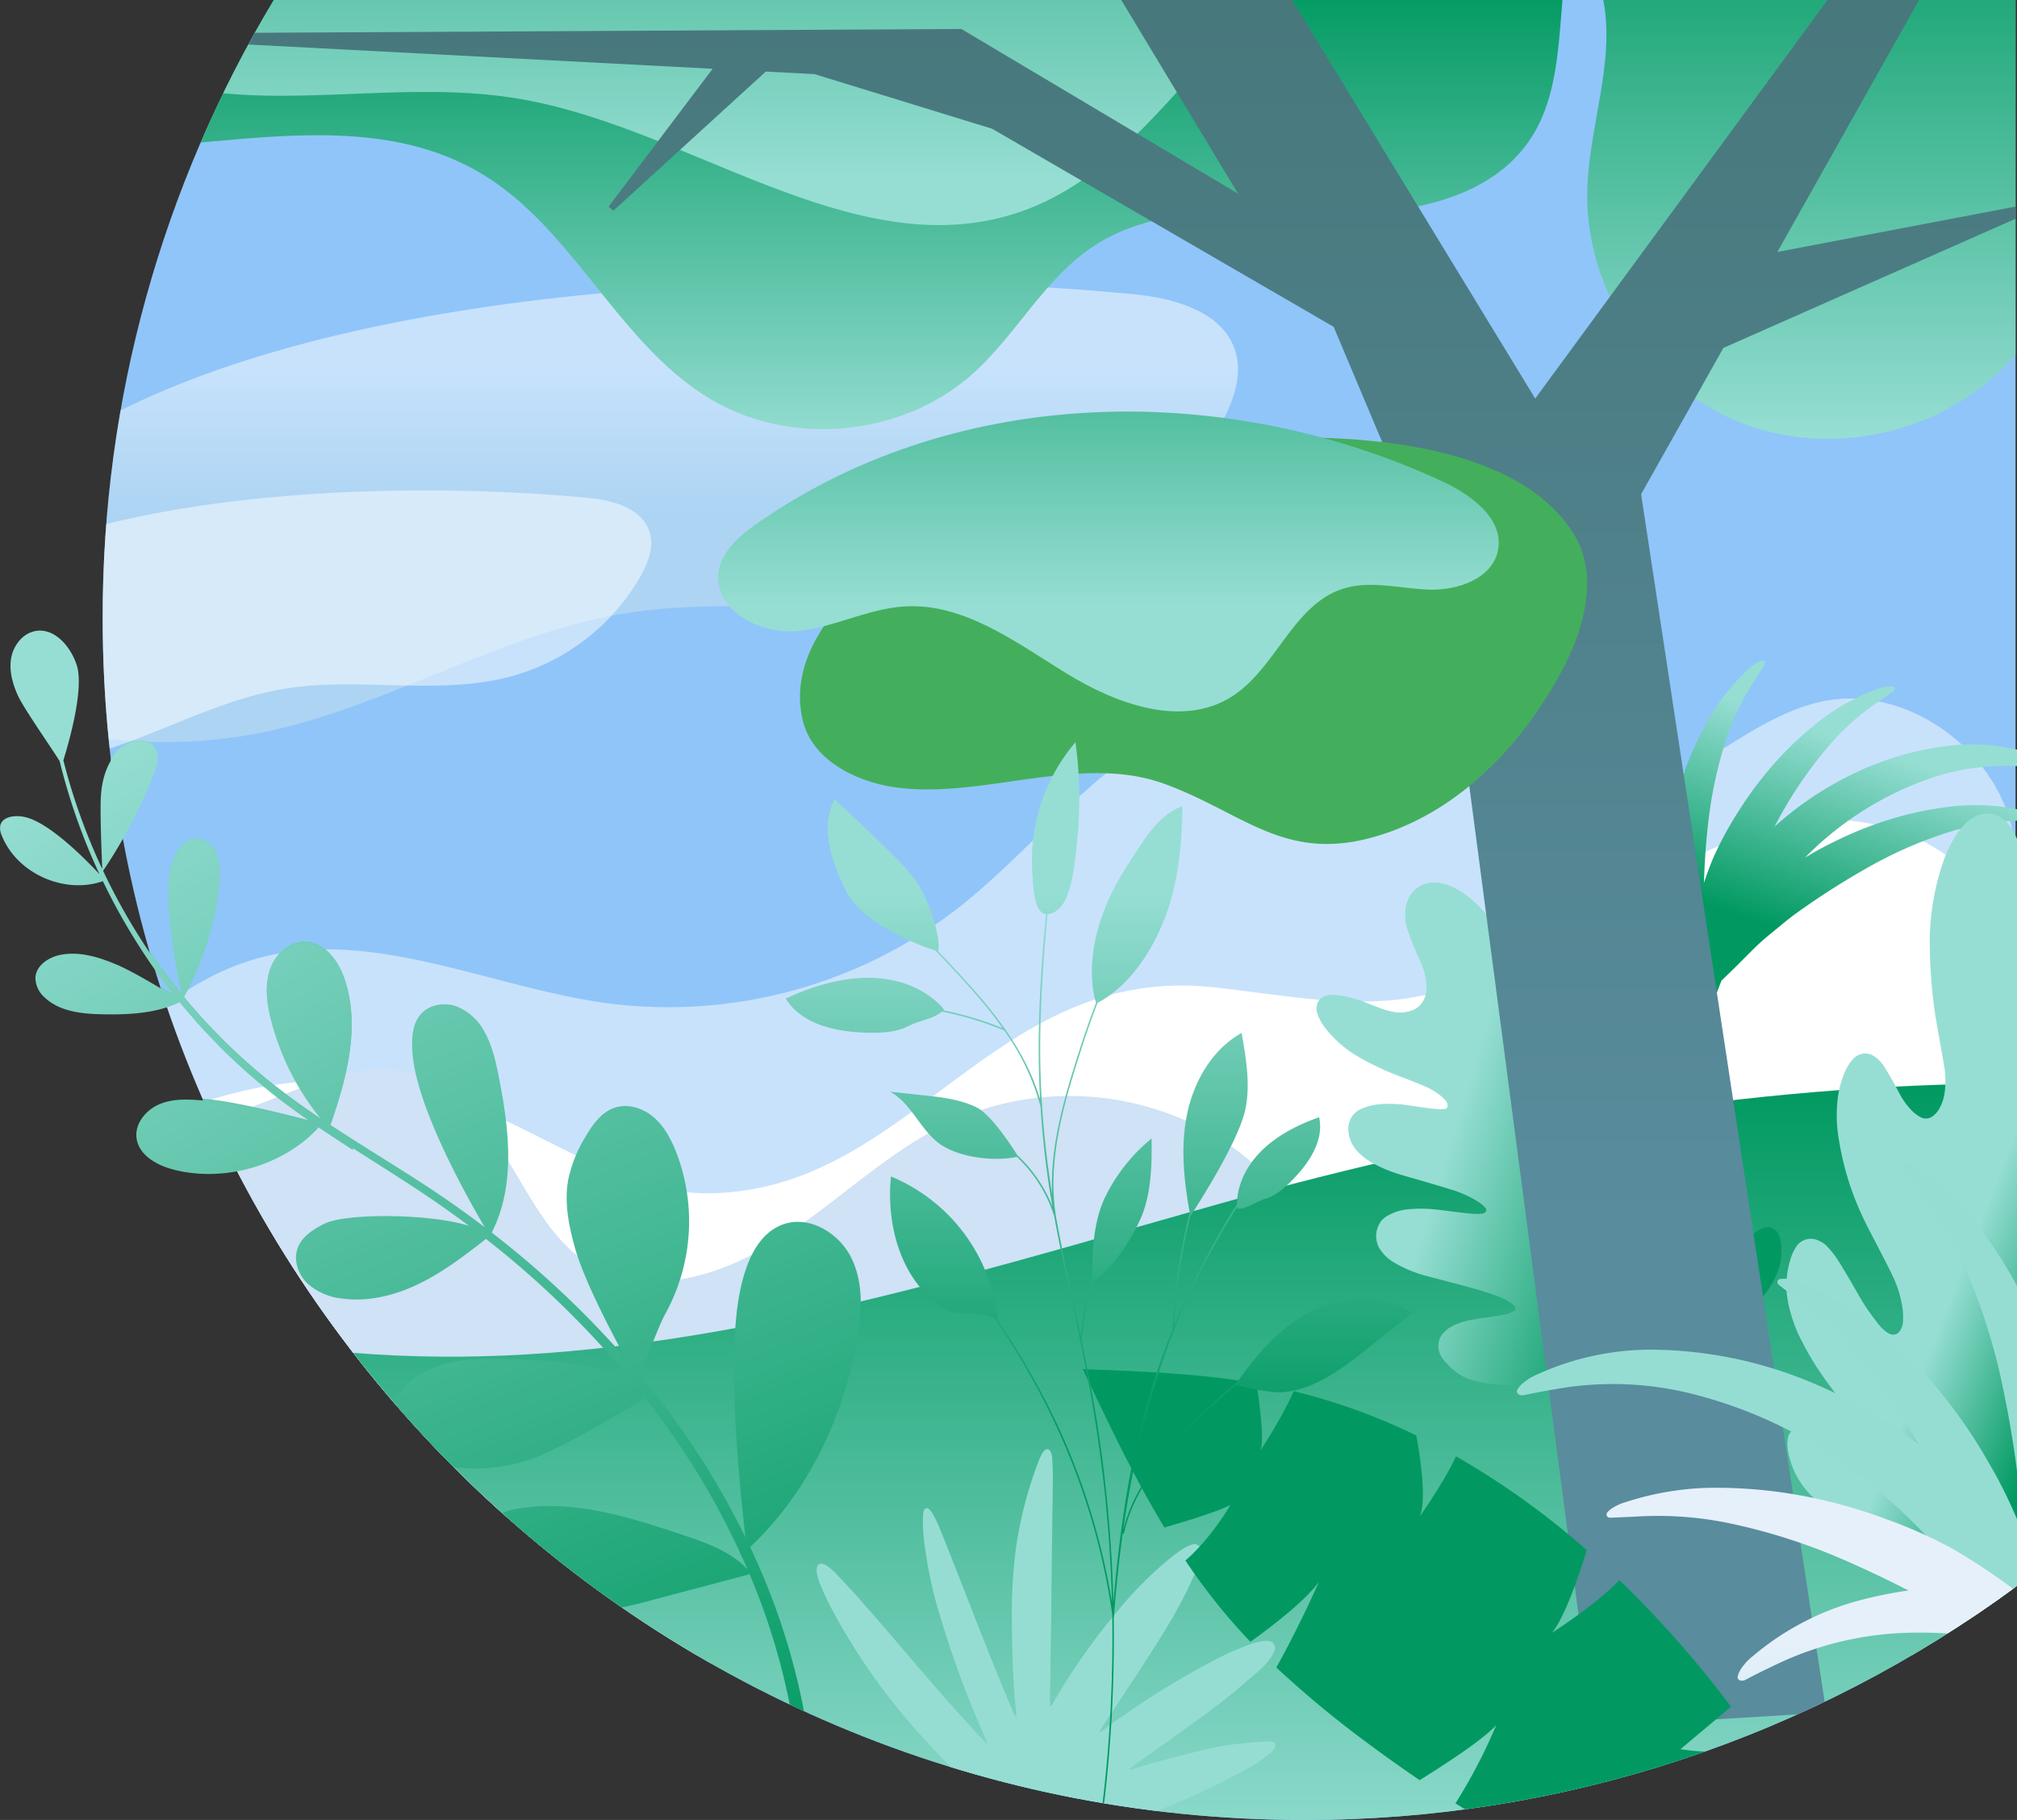 <svg xmlns="http://www.w3.org/2000/svg" xmlns:xlink="http://www.w3.org/1999/xlink" width="555.263" height="501.059" viewBox="0 0 555.263 501.059">
  <rect x="0" y="0" width="555.263" height="501.059" fill="#333333" stroke="none"/>
  <defs>
    <clipPath id="clip-path">
      <path id="Path_56" data-name="Path 56" d="M3517.578-282.775H3037.705a329.26,329.26,0,0,0-47.124,170.24c0,182.706,148.113,330.819,330.819,330.819a329.3,329.3,0,0,0,196.178-64.443Z" transform="translate(-2990.581 282.775)" fill="none"/>
    </clipPath>
    <linearGradient id="linear-gradient" x1="0.849" y1="3.086" x2="0.892" y2="2.088" gradientUnits="objectBoundingBox">
      <stop offset="0" stop-color="#92dcd1"/>
      <stop offset="0.559" stop-color="#99ded4"/>
      <stop offset="1" stop-color="#cfe2f6"/>
    </linearGradient>
    <linearGradient id="linear-gradient-2" x1="0.5" y1="1" x2="0.5" gradientUnits="objectBoundingBox">
      <stop offset="0.477" stop-color="#eff7e7" stop-opacity="0.6"/>
      <stop offset="0.782" stop-color="#fff"/>
    </linearGradient>
    <linearGradient id="linear-gradient-3" x1="0.5" y1="1" x2="0.5" y2="0" xlink:href="#linear-gradient-2"/>
    <linearGradient id="linear-gradient-4" x1="0.5" y1="1" x2="0.5" y2="0" xlink:href="#linear-gradient-2"/>
    <linearGradient id="linear-gradient-5" x1="0.5" y1="1" x2="0.5" gradientUnits="objectBoundingBox">
      <stop offset="0" stop-color="#96ded3"/>
      <stop offset="0.995" stop-color="#019961"/>
      <stop offset="1" stop-color="#019961"/>
    </linearGradient>
    <linearGradient id="linear-gradient-6" x1="0.548" y1="0.178" x2="0.434" y2="0.586" xlink:href="#linear-gradient-5"/>
    <linearGradient id="linear-gradient-7" x1="0.293" y1="0.461" x2="0.733" y2="0.618" xlink:href="#linear-gradient-5"/>
    <linearGradient id="linear-gradient-8" x1="0.5" y1="1" x2="0.5" y2="-0.25" xlink:href="#linear-gradient-5"/>
    <linearGradient id="linear-gradient-9" x1="-6.202" y1="-8.992" x2="-6.202" y2="-9.971" gradientUnits="objectBoundingBox">
      <stop offset="0" stop-color="#95ddd3"/>
      <stop offset="1" stop-color="#e6f0fa"/>
    </linearGradient>
    <linearGradient id="linear-gradient-10" x1="0.5" y1="1" x2="0.5" y2="-0.004" xlink:href="#linear-gradient-5"/>
    <linearGradient id="linear-gradient-11" x1="0.5" y1="0.676" x2="0.5" y2="-1.274" xlink:href="#linear-gradient-5"/>
    <linearGradient id="linear-gradient-12" x1="0.5" y1="0.713" x2="0.5" y2="-0.149" gradientUnits="objectBoundingBox">
      <stop offset="0" stop-color="#598c9d"/>
      <stop offset="1" stop-color="#437374"/>
    </linearGradient>
    <linearGradient id="linear-gradient-13" x1="0.5" y1="0.646" x2="0.5" y2="-0.619" xlink:href="#linear-gradient-5"/>
    <linearGradient id="linear-gradient-14" x1="0.487" y1="0.502" x2="0.712" y2="0.672" xlink:href="#linear-gradient-5"/>
    <linearGradient id="linear-gradient-15" x1="-2.997" y1="-4.678" x2="-2.997" y2="-5.61" xlink:href="#linear-gradient-9"/>
    <linearGradient id="linear-gradient-16" x1="0.725" y1="1.361" x2="0.729" y2="0.137" xlink:href="#linear-gradient-9"/>
    <linearGradient id="linear-gradient-17" x1="-91.821" y1="6.904" x2="-92.602" y2="6.191" xlink:href="#linear-gradient-9"/>
    <linearGradient id="linear-gradient-18" x1="-138.561" y1="0.276" x2="-139.799" y2="-0.367" xlink:href="#linear-gradient-9"/>
    <linearGradient id="linear-gradient-19" x1="-50.747" y1="57.504" x2="-51.187" y2="55.982" xlink:href="#linear-gradient-9"/>
    <linearGradient id="linear-gradient-20" x1="-438.068" y1="128.8" x2="-444.442" y2="124.835" gradientUnits="objectBoundingBox">
      <stop offset="0" stop-color="#63b870"/>
      <stop offset="1" stop-color="#93ddd2"/>
    </linearGradient>
    <linearGradient id="linear-gradient-21" x1="-372.083" y1="196.014" x2="-377.478" y2="190.211" xlink:href="#linear-gradient-20"/>
    <linearGradient id="linear-gradient-22" x1="294.648" y1="163.062" x2="301.869" y2="154.277" xlink:href="#linear-gradient-20"/>
    <linearGradient id="linear-gradient-23" x1="7.263" y1="-16.482" x2="5.764" y2="-18.305" xlink:href="#linear-gradient-20"/>
    <linearGradient id="linear-gradient-24" x1="0.579" y1="-0.084" x2="0.948" y2="1.075" xlink:href="#linear-gradient-5"/>
    <linearGradient id="linear-gradient-25" x1="1.105" y1="-0.122" x2="2.006" y2="2.232" xlink:href="#linear-gradient-5"/>
    <linearGradient id="linear-gradient-26" x1="0.5" y1="0.139" x2="0.5" y2="0.662" xlink:href="#linear-gradient-5"/>
  </defs>
  <g id="Group_208" data-name="Group 208" transform="translate(-2970.995 282.775)">
    <g id="Group_17" data-name="Group 17" transform="translate(2999.261 -282.775)">
      <g id="Group_16" data-name="Group 16" clip-path="url(#clip-path)">
        <g id="Group_15" data-name="Group 15" transform="translate(-205.522 -4.386)">
          <g id="Group_14" data-name="Group 14">
            <g id="Group_13" data-name="Group 13">
              <g id="Group_12" data-name="Group 12">
                <path id="Path_24" data-name="Path 24" d="M2848.173-285.814V35.066h132.045V235.979h600.07V-285.814Z" transform="translate(-2848.173 285.814)" fill="#90c5f9"/>
                <path id="Path_25" data-name="Path 25" d="M3485.393-148.467c-17.789,4.295-31.473,19.2-49.144,23.95-36.651,9.86-72.168-26.657-109.847-22.107-31.759,3.836-52.085,34.385-77.132,54.281a130.122,130.122,0,0,1-97.159,26.715c-32.844-4.446-65.8-21.5-97.554-12-22.69,6.79-39.181,25.734-57.475,40.774-16.153,13.28-37.822,24.124-57.414,19.521V113.893h600V-103.03C3541.316-130.39,3512.037-154.9,3485.393-148.467Z" transform="translate(-2807.623 346.225)" fill="#fff" opacity="0.5"/>
                <path id="Path_26" data-name="Path 26" d="M2963.047,4.73c32.293-49.979,91.583-71.851,141.573-52.225,21.716,8.525,42.281,24.168,65.121,23.935,55.466-.561,77.941-63.128,138.564-56.748,18.02,1.895,36.187,5.79,54.087,2.986,19.548-3.062,36.906-13.816,53.681-24.308s34.178-21.185,53.744-24.114c22.385-3.351,48.055,6.669,55.8,29.336V65.866H2963.047Z" transform="translate(-2797.262 356.476)" fill="#fff"/>
                <path id="Path_27" data-name="Path 27" d="M3358.73-51.341a78.952,78.952,0,0,0-71.428-3.217c-14.467,6.7-26.46,17.636-39.372,26.988s-27.826,17.46-43.765,17.037c-36.8-.976-33.667-50.012-66.648-57.677-19.254-4.475-37.391,10.851-57.009,13.272-36.246,4.472-39.011-37.218-69.641-38.832-27.066-1.424-42.108,33.993-67.56,39.389-34.682,7.336-58.187-37.4-92.542-46.081-.863-.218-1.726-.407-2.591-.574v54.212h132.044V94.568h418.315V12.978C3394.67-13.306,3382.365-37.69,3358.73-51.341Z" transform="translate(-2848.173 367.705)" fill="url(#linear-gradient)"/>
                <g id="Group_10" data-name="Group 10" transform="translate(0 81.929)">
                  <path id="Path_28" data-name="Path 28" d="M3365.538-209.806c-3.335-10.973-16.812-14.716-28.232-15.8-82.033-7.763-203.328-4.36-276.344,30.883-64.743,31.249-142.743-15.959-212.788-.087v6.46c4.677,14.912,23.174,23.644,39.672,24.81,18.671,1.321,38.055-2.909,55.813,3.013,16.906,5.639,29.473,19.519,43.639,30.334a138.631,138.631,0,0,0,110.714,25.2c34.089-7.072,64.663-26.952,99.011-32.638,35.14-5.816,72.091,3.615,106.329-6.2a98.71,98.71,0,0,0,57.656-45.088C3364.667-195.275,3367.671-202.789,3365.538-209.806Z" transform="translate(-2848.174 229.045)" opacity="0.5" fill="url(#linear-gradient-2)"/>
                  <path id="Path_29" data-name="Path 29" d="M2979.317-201.259c.57.146,1.143.261,1.713.4,1.077-.483,2.162-.927,3.255-1.339Z" transform="translate(-2790.052 240.942)" fill="url(#linear-gradient-3)"/>
                  <path id="Path_30" data-name="Path 30" d="M2982.76-201.361l14.37-2.722A38.125,38.125,0,0,0,2982.76-201.361Z" transform="translate(-2788.527 240.104)" fill="url(#linear-gradient-4)"/>
                </g>
                <g id="Group_11" data-name="Group 11" transform="translate(46.309 139.414)">
                  <path id="Path_31" data-name="Path 31" d="M3190.053-177.717c-1.993-6.556-10.045-8.795-16.87-9.44-49.015-4.638-121.49-2.6-165.12,18.454-38.887,18.77-85.78-9.84-127.8.094.509,11.173,13.207,17.748,24.363,18.538s22.739-1.739,33.349,1.8c10.1,3.37,17.611,11.664,26.075,18.126A82.838,82.838,0,0,0,3030.2-115.09c20.369-4.226,38.637-16.1,59.161-19.5,21-3.475,43.075,2.16,63.532-3.706a58.982,58.982,0,0,0,34.45-26.941C3189.533-169.034,3191.327-173.524,3190.053-177.717Z" transform="translate(-2880.261 189.213)" fill="#fff" opacity="0.5"/>
                  <path id="Path_32" data-name="Path 32" d="M2959.078-172.611c.341.088.683.156,1.023.238.644-.289,1.292-.553,1.945-.8Z" transform="translate(-2845.331 196.322)" fill="#fff"/>
                  <path id="Path_33" data-name="Path 33" d="M2961.135-172.671l8.585-1.626A22.8,22.8,0,0,0,2961.135-172.671Z" transform="translate(-2844.418 195.821)" fill="#fff"/>
                </g>
                <path id="Path_34" data-name="Path 34" d="M2950.442-47.315c50.2,38.822,117.187,50.191,180.465,45.432S3255.3-26,3316.4-43.13c71.014-19.906,145-32.951,218.567-32.951V143.028H2950.442Z" transform="translate(-2802.848 378.765)" fill="url(#linear-gradient-5)"/>
                <path id="Path_35" data-name="Path 35" d="M3395.526-128.232a4.377,4.377,0,0,0-.965-1.01,10.751,10.751,0,0,0-3.406-1.664,54.088,54.088,0,0,0-22.38-2.526,82.938,82.938,0,0,0-29.936,9.1,92.281,92.281,0,0,0-19.147,13.3c.416-.778.819-1.563,1.245-2.334a116.239,116.239,0,0,1,13.021-19.1,69.184,69.184,0,0,1,13.745-12.58c1.43-.971,2.831-1.984,4.244-2.979a5.911,5.911,0,0,0,.58-.43.626.626,0,0,0-.279-1.116,4.577,4.577,0,0,0-1.193-.076,9.589,9.589,0,0,0-2.921.7,57.848,57.848,0,0,0-14.361,7.555,92.659,92.659,0,0,0-14.825,13.751,100.784,100.784,0,0,0-9.492,12.909,93.4,93.4,0,0,0-6.717,12.5c-.878,2.127-1.7,4.361-2.47,6.655.17-5.243.5-10.479,1.087-15.7a116.2,116.2,0,0,1,4.674-22.641,69.118,69.118,0,0,1,7.853-16.9c.946-1.446,1.85-2.921,2.771-4.383a5.493,5.493,0,0,0,.373-.619.627.627,0,0,0-.687-.924,4.717,4.717,0,0,0-1.131.388,9.7,9.7,0,0,0-2.429,1.766,57.917,57.917,0,0,0-10.352,12.5,92.766,92.766,0,0,0-8.4,18.393,100.82,100.82,0,0,0-3.8,15.566,93.332,93.332,0,0,0-1.394,14.123,133.916,133.916,0,0,0,.981,14.582c.465,4.06,1.115,8.095,1.862,12.114a116.917,116.917,0,0,0-4.946,24.064,70.912,70.912,0,0,0-.229,9.519,14.573,14.573,0,0,0,3.037,8.751c1.71,2.166,3.865,1.557,5.315-1.232a23.679,23.679,0,0,0,2.781-9.378c.193-2.536.521-5.068.859-7.593.46-3.43,1.026-6.849,1.742-10.248a3.208,3.208,0,0,0,1.772-1.622,9.6,9.6,0,0,0,1.106-6.175c-.085-.511-.158-1.023-.235-1.536.708-2.01,1.472-4,2.266-5.979.166-.143.343-.261.5-.42,1.164-1.166,2.37-2.29,3.54-3.451,1.742-1.726,3.453-3.484,5.206-5.2,2.387-2.338,5.037-4.376,7.6-6.51q2.131-1.775,4.4-3.379a214.6,214.6,0,0,1,18.916-12.046,116.29,116.29,0,0,1,21.125-9.388,69.186,69.186,0,0,1,18.308-3.461c1.728-.074,3.452-.2,5.177-.3a5.423,5.423,0,0,0,.72-.058.628.628,0,0,0,.351-1.1,4.614,4.614,0,0,0-.974-.693,9.6,9.6,0,0,0-2.852-.945,57.825,57.825,0,0,0-16.187-1.136,92.634,92.634,0,0,0-19.842,3.888,100.652,100.652,0,0,0-14.865,5.979c-2.774,1.346-5.487,2.816-8.2,4.467.74-.737,1.478-1.476,2.24-2.189a89.427,89.427,0,0,1,29.757-18.753,64.374,64.374,0,0,1,26.4-4.263c2.371.147,4.742.3,7.082.546a9.688,9.688,0,0,0,.982.087C3395.322-127.061,3395.872-127.68,3395.526-128.232Z" transform="translate(-2653.935 343.013)" fill="url(#linear-gradient-6)"/>
                <path id="Path_36" data-name="Path 36" d="M3320.921,30.274c1.254-.579,2.524-1.127,3.758-1.745,1.646-.824,3.28-1.676,4.885-2.57a10.427,10.427,0,0,0,1.74-1.3c.41-.359.379-.724-.046-.978a3.025,3.025,0,0,1-1.348-2.608,8.168,8.168,0,0,1,.656-3.605,25.614,25.614,0,0,1,5.13-8.363c1.139-1.238,2.377-2.414,3.572-3.617,1.542-1.55,3.132-3.07,4.617-4.657a25.19,25.19,0,0,0,4.494-6.473,16.7,16.7,0,0,0,1.626-9.374,10.506,10.506,0,0,0-.388-1.762A5.274,5.274,0,0,0,3349-18.09c-1.061-1.609-2.9-1.865-4.963-.727a11.914,11.914,0,0,0-3.078,2.435q-1.431,1.572-2.744,3.215a58.186,58.186,0,0,1-4.592,5.3,21.268,21.268,0,0,1-1.819,1.608,4.806,4.806,0,0,1-1.206.634.679.679,0,0,1-.954-.32,4.253,4.253,0,0,1-.267-1.2,7.91,7.91,0,0,1,.43-2.914c.357-1.123.747-2.244,1.187-3.355,1.44-3.643,2.862-7.29,4.047-10.971a59.366,59.366,0,0,0,2.48-10.631,26.153,26.153,0,0,0-.126-8.734,14.582,14.582,0,0,0-4.444-7.938,8.914,8.914,0,0,0-1.8-1.295,4.91,4.91,0,0,0-5.836,1.062,6.334,6.334,0,0,0-1.53,2.09,22.227,22.227,0,0,0-1.124,2.993c-.463,1.749-.815,3.507-1.185,5.26-.443,2.107-.789,4.217-1.3,6.32-.388,1.593-.944,3.181-1.469,4.765a11.6,11.6,0,0,1-.817,1.82,6.405,6.405,0,0,1-.892,1.267,2.316,2.316,0,0,1-2.767.654,3.174,3.174,0,0,1-1.465-1.417,11.209,11.209,0,0,1-1.23-3.6,20.382,20.382,0,0,1-.211-5.848c.2-1.867.485-3.741.746-5.613.391-2.806.886-5.618,1.177-8.42a50.84,50.84,0,0,0-.935-16.667,23.415,23.415,0,0,0-3.152-7.884,16.538,16.538,0,0,0-4.168-4.49,8.48,8.48,0,0,0-2.677-1.342,4.639,4.639,0,0,0-5.189,1.849,7.183,7.183,0,0,0-1.247,2.588c-.312,1.244-.57,2.494-.81,3.741-.2,1.054-.322,2.107-.517,3.161a15.1,15.1,0,0,1-1.475,4.513,10.265,10.265,0,0,1-1.237,1.807,3.388,3.388,0,0,1-3.16,1.152,4.961,4.961,0,0,1-1.856-.644,8,8,0,0,1-2.714-2.6,13.888,13.888,0,0,1-1.967-4.628c-.651-2.821-1.208-5.672-1.811-8.508a73.233,73.233,0,0,0-2.549-9.218c-.61-1.728-1.225-3.456-1.939-5.142a42.236,42.236,0,0,0-10.68-15.487,23.084,23.084,0,0,0-4.9-3.413,15.212,15.212,0,0,0-3.2-1.234,10.166,10.166,0,0,0-2.817-.32,7.636,7.636,0,0,0-6.409,3.658,8.713,8.713,0,0,0-1.167,3.337,13.19,13.19,0,0,0,.342,5.462,60.646,60.646,0,0,0,2.476,6.5c.49,1.212,1.064,2.39,1.56,3.6a17.43,17.43,0,0,1,1.313,5.468,10.054,10.054,0,0,1-.032,1.966,7.93,7.93,0,0,1-.467,1.86,6.05,6.05,0,0,1-4.357,3.618,8.5,8.5,0,0,1-3.7.225,20.7,20.7,0,0,1-2.945-.69c-1.412-.463-2.772-1.019-4.145-1.55a38.974,38.974,0,0,0-5.875-1.95,35.055,35.055,0,0,0-3.546-.546,7.136,7.136,0,0,0-2.521.211,3.19,3.19,0,0,0-2.4,2.085,4.419,4.419,0,0,0,.049,3.067,14.806,14.806,0,0,0,2.289,3.977,31.934,31.934,0,0,0,10.026,8.3,77.808,77.808,0,0,0,11.013,5.037c2.038.755,4.042,1.563,6.025,2.4a19.273,19.273,0,0,1,4.132,2.357,12.78,12.78,0,0,1,1.617,1.463,2.306,2.306,0,0,1,.678,1.631.817.817,0,0,1-.808.85,6.381,6.381,0,0,1-1.329.082c-1-.059-2-.13-2.979-.257-1.706-.222-3.394-.489-5.09-.74a37.1,37.1,0,0,0-7.155-.465,18.267,18.267,0,0,0-4.4.638,17.732,17.732,0,0,0-1.939.694,5.727,5.727,0,0,0-3.176,3.218,6.382,6.382,0,0,0-.413,3.018,9.266,9.266,0,0,0,2.844,5.867,17.364,17.364,0,0,0,3.722,2.794A37.057,37.057,0,0,0,3245-34.074c1.744.537,3.519,1.02,5.276,1.538,2.953.869,5.917,1.722,8.85,2.628a31.8,31.8,0,0,1,6.383,2.713c.618.354,1.217.735,1.8,1.137a6.924,6.924,0,0,1,.954.833c.375.38.837.8.453,1.4s-1.1.6-1.714.623a15.736,15.736,0,0,1-2.106-.035c-1.338-.118-2.664-.276-3.99-.432-2.225-.263-4.437-.57-6.672-.8a36.764,36.764,0,0,0-6.466-.016,14.42,14.42,0,0,0-3.984.813,13.992,13.992,0,0,0-2.23,1.067,5.718,5.718,0,0,0-2.543,3.07,6.742,6.742,0,0,0,.714,6.279,11.489,11.489,0,0,0,3.891,3.539,35.2,35.2,0,0,0,9.024,3.684c4.458,1.162,8.912,2.335,13.338,3.559,1.93.534,3.807,1.175,5.669,1.829a16.668,16.668,0,0,1,3.881,1.918,3.438,3.438,0,0,1,1.216,1.2.757.757,0,0,1-.384,1.134,7.785,7.785,0,0,1-1.885.8c-1.149.273-2.313.433-3.472.616-2.14.339-4.282.626-6.419,1a18.165,18.165,0,0,0-4.945,1.626,8.706,8.706,0,0,0-2.218,1.576,5.294,5.294,0,0,0-1.735,3.524,5.837,5.837,0,0,0,1.251,4.019,20.192,20.192,0,0,0,3.934,3.826,13.375,13.375,0,0,0,4.6,2.117,34.221,34.221,0,0,0,7.209,1.133c2.573.126,5.148.261,7.744.273a140.477,140.477,0,0,1,14.084.859,29.282,29.282,0,0,1,13.018,4.395c1.752,1.129,3.556,2.2,5.337,3.3.033.02.066.043.1.065a2.276,2.276,0,0,0,2.447.092c1.827-.876,3.676-1.707,5.516-2.557Z" transform="translate(-2682.44 361.771)" fill="url(#linear-gradient-7)"/>
                <path id="Path_37" data-name="Path 37" d="M3391.675-285.814H3277.031c5.829,18.034-2.735,37.628-3.252,56.726-.724,26.673,16.166,52.975,40.724,63.412s55.218,4.343,73.917-14.692c1.118-1.137,2.194-2.325,3.256-3.526Z" transform="translate(-2659.56 285.814)" fill="url(#linear-gradient-8)"/>
                <path id="Path_38" data-name="Path 38" d="M3213.381,82.053c2.189-.688,4.357-1.452,6.571-2.051,4.543-1.228,9.1-2.422,13.671-3.527a68.112,68.112,0,0,1,10.118-1.73c2.24-.192,4.477-.414,6.718-.586a9.28,9.28,0,0,1,1.919.069,1.054,1.054,0,0,1,.877,1.54,2.88,2.88,0,0,1-.619.924,17.109,17.109,0,0,1-1.436,1.282,36.606,36.606,0,0,1-5.35,3.536,198.8,198.8,0,0,1-27.365,12.624,246.566,246.566,0,0,1-23.7,7.5c-2.277.587-4.591,1.036-6.88,1.582a5.532,5.532,0,0,1-2.535-.042c-3.816-.843-7.562-1.935-11.284-3.116-7.04-2.23-13.992-4.7-20.793-7.588a89.076,89.076,0,0,1-22.584-13.663c-1.186-.994-2.3-2.08-3.393-3.182a5.423,5.423,0,0,1-1.062-1.588,1.144,1.144,0,0,1,1.016-1.727,3.8,3.8,0,0,1,1.27.082c1.35.33,2.7.655,4.026,1.078,6.069,1.938,11.963,4.343,17.853,6.76,7.379,3.026,14.615,6.366,21.806,9.809.518.248,1.048.469,1.663.742.052-.509-.265-.644-.467-.82a196.2,196.2,0,0,1-17.458-17.275,171.408,171.408,0,0,1-25.139-35.765c-1.028-1.994-1.932-4.055-2.817-6.119a15.526,15.526,0,0,1-.871-2.914,4.415,4.415,0,0,1,.043-1.736,1.131,1.131,0,0,1,1.458-.912,3.792,3.792,0,0,1,1.44.648,20.239,20.239,0,0,1,2.4,2.124c2.524,2.7,5.054,5.39,7.484,8.17q6.656,7.618,13.2,15.337,9.218,10.82,18.826,21.3a14.261,14.261,0,0,0,2.119,2,6.612,6.612,0,0,0-.261-.828,278.548,278.548,0,0,1-13.006-35.029,115.172,115.172,0,0,1-3.867-17.7,48.15,48.15,0,0,1-.631-9.121,6.173,6.173,0,0,1,.2-1.42c.26-.867.965-1.064,1.572-.429a6.532,6.532,0,0,1,1.039,1.416,37.734,37.734,0,0,1,1.675,3.465q2.76,6.847,5.443,13.725c4.846,12.349,9.576,24.746,14.823,36.936a5.914,5.914,0,0,0,.973,1.673c-.019-.339-.026-.678-.056-1.016-.177-1.973-.4-3.941-.536-5.916-.436-6.52-.642-13.049-.664-19.581a141.085,141.085,0,0,1,1.119-20.023A110.2,110.2,0,0,1,3188.3-3.356a15.13,15.13,0,0,1,.655-1.463,4.647,4.647,0,0,1,.617-.935c.737-.849,1.575-.737,1.974.292a5.567,5.567,0,0,1,.375,1.712c.092,1.977.181,3.959.163,5.937-.053,6.048-.167,12.1-.241,18.144-.083,6.906-.133,13.81-.22,20.716-.079,6.209-.188,12.417-.287,18.624-.016,1.017-.059,2.035-.065,3.051,0,.527.051,1.055.077,1.572.51.091.569-.3.709-.55a173.841,173.841,0,0,1,18.263-25.976,98.821,98.821,0,0,1,14.188-14.158,41.051,41.051,0,0,1,3.5-2.544,9.884,9.884,0,0,1,2.468-1.129,1.746,1.746,0,0,1,2.361,1.667,5.638,5.638,0,0,1-.173,2.058,42.336,42.336,0,0,1-1.648,4.685,128.259,128.259,0,0,1-8.368,15.716c-5.382,8.762-11.174,17.252-16.8,25.85-.319.489-.625.989-.924,1.461.224.318.4.128.553.023.265-.179.518-.378.775-.571A227.109,227.109,0,0,1,3235.1,52.54,76.461,76.461,0,0,1,3246.2,47.5a21.944,21.944,0,0,1,2.765-.823,7.9,7.9,0,0,1,2.383-.182,1.924,1.924,0,0,1,1.717,2.778,8.734,8.734,0,0,1-1.169,2.085,23.025,23.025,0,0,1-3.884,4.048c-3.35,2.834-6.649,5.742-10.133,8.4-4.677,3.572-9.5,6.949-14.279,10.392-3.038,2.191-6.1,4.35-9.15,6.528a13.784,13.784,0,0,0-1.137.885c-.056.049.051.281.078.429l-.284-.1Z" transform="translate(-2724.994 409.682)" fill="url(#linear-gradient-9)"/>
                <path id="Path_39" data-name="Path 39" d="M2957.573-285.814a25.137,25.137,0,0,0-7.3,8.834c-6.533,14.644,10.106,29.424,25.628,33.452,45.223,11.735,97.874-14.08,137.833,10.131,25.393,15.386,37.505,47.109,63.13,62.1,22.152,12.963,52.513,9.932,71.666-7.155,12.043-10.745,19.723-26.125,33.162-35.067,17.962-11.951,41.382-9.6,62.948-9.065s46.48-3.058,57.968-21.32c5.928-9.423,7-21,7.913-32.1q.4-4.908.81-9.817Z" transform="translate(-2803.57 285.814)" fill="url(#linear-gradient-10)"/>
                <path id="Path_40" data-name="Path 40" d="M3322.876-285.814H2973.619a44.668,44.668,0,0,0,7.861,10.31c16.325,15.8,40.567,20.2,63.287,20.424s45.65-2.953,68.048.864c47.726,8.135,93.438,47.253,138.945,30.725C3281.652-234.347,3298.257-265.589,3322.876-285.814Z" transform="translate(-2792.576 285.814)" fill="url(#linear-gradient-11)"/>
                <path id="Path_41" data-name="Path 41" d="M3509.268-221.2v-3.349L3443.7-212.062l41.479-73.752h-24.449L3377.04-171.7l-69.587-114.117h-47.017l34.793,57.7-76.169-45.334-210.64,1.137,3.808,2.593,138.363,7.227-28.633,37.948,1.3,1.137,41.968-38.32,13.4.7,48.9,15.046,94.035,54.541,30.092,71.467,41.376,313.949,64.134-3.894-50.969-335.446,22.653-40.279Z" transform="translate(-2777.153 285.814)" fill="url(#linear-gradient-12)"/>
                <path id="Path_42" data-name="Path 42" d="M3330.883-179.848c-28.365-27.832-103-20.3-133.277-11.02-25.11,7.691-80.93,35.693-73.3,69.228,2.509,11.019,14.58,17.142,25.775,18.666,23.836,3.241,50.676-9.412,73.806-1,22.58,8.212,33.848,22.784,60.854,13.657,20.912-7.067,37.236-24.176,47.9-43.5,6.558-11.888,11.143-26.992,4.129-38.62A37.529,37.529,0,0,0,3330.883-179.848Z" transform="translate(-2726.107 324.154)" fill="#43af5c"/>
                <path id="Path_43" data-name="Path 43" d="M3307.324-185.048c-58.881-27.367-132.635-27.07-187.946,11.115-5.1,3.518-10.518,7.88-11.287,14.023-1.274,10.156,11.169,16.969,21.366,16.089s19.654-6.181,29.87-6.795c16.219-.971,30.437,9.736,44.26,18.275s31.927,15.24,45.692,6.611c12.193-7.645,16.859-25.211,30.531-29.7,7.6-2.5,15.821-.1,23.813.189s17.585-3.08,19.057-10.941C3324.293-174.8,3315.272-181.354,3307.324-185.048Z" transform="translate(-2733.021 321.958)" fill="url(#linear-gradient-13)"/>
                <path id="Path_44" data-name="Path 44" d="M3361.972,88.858c-1.518-.013-3.036.022-4.55-.051-2.02-.1-4.04-.232-6.049-.44a9.578,9.578,0,0,1-2.328-.623.767.767,0,0,1-.393-1.231,4.938,4.938,0,0,0,.177-3.969,11.369,11.369,0,0,0-2.278-4.076,28.578,28.578,0,0,0-8.9-7.444c-1.7-.889-3.468-1.647-5.205-2.461-2.242-1.051-4.517-2.033-6.718-3.162a27.065,27.065,0,0,1-7.412-5.467,23.3,23.3,0,0,1-5.844-10.644,16.95,16.95,0,0,1-.4-2.388,8.774,8.774,0,0,1,.023-1.967,3.914,3.914,0,0,1,4.643-3.667,11.13,11.13,0,0,1,4.179,1.279c1.426.759,2.827,1.572,4.194,2.432a59.065,59.065,0,0,0,6.982,3.964,20.37,20.37,0,0,0,2.544.966,4.314,4.314,0,0,0,1.494.107.843.843,0,0,0,.813-.928,6.849,6.849,0,0,0-.275-1.629,11.207,11.207,0,0,0-1.739-3.351c-.863-1.183-1.758-2.348-2.7-3.472-3.083-3.686-6.146-7.386-8.989-11.263a80.626,80.626,0,0,1-7.263-11.714,39.9,39.9,0,0,1-3.8-10.837,24.054,24.054,0,0,1,.882-12.267,12.927,12.927,0,0,1,1.218-2.6A4.791,4.791,0,0,1,3320.6-10a6.751,6.751,0,0,1,2.472,1.72,27.976,27.976,0,0,1,2.472,3.061c1.25,1.9,2.395,3.866,3.554,5.823,1.389,2.348,2.685,4.755,4.141,7.062,1.1,1.749,2.376,3.394,3.616,5.054a13.972,13.972,0,0,0,1.635,1.788,6.869,6.869,0,0,0,1.465,1.062,2.229,2.229,0,0,0,3.063-.74,4.9,4.9,0,0,0,.83-2.565,18.62,18.62,0,0,0-.386-5.126,31.452,31.452,0,0,0-2.419-7.324c-1.043-2.189-2.166-4.34-3.27-6.5-1.654-3.241-3.415-6.432-4.964-9.721a78.775,78.775,0,0,1-6.558-21.066,38.943,38.943,0,0,1-.388-11.479,26.206,26.206,0,0,1,2.156-7.861,11.45,11.45,0,0,1,2.08-3.15,4.366,4.366,0,0,1,6.029-.621,8.539,8.539,0,0,1,2.412,2.492c.873,1.361,1.693,2.755,2.494,4.159.676,1.185,1.269,2.417,1.938,3.605a19.372,19.372,0,0,0,3.507,4.738,11.131,11.131,0,0,0,2.051,1.538,3.139,3.139,0,0,0,3.684-.346,6.181,6.181,0,0,0,1.569-1.831,12.382,12.382,0,0,0,1.552-4.721,23.085,23.085,0,0,0-.111-6.8c-.616-3.842-1.34-7.665-2.011-11.5a120.854,120.854,0,0,1-1.592-12.784c-.166-2.472-.327-4.947-.369-7.422a69.136,69.136,0,0,1,3.735-25.055,33.546,33.546,0,0,1,3.37-6.942,19.266,19.266,0,0,1,2.65-3.308,11.046,11.046,0,0,1,2.677-1.97,7.058,7.058,0,0,1,8.066.928,11.074,11.074,0,0,1,2.67,3.461,20.47,20.47,0,0,1,2.114,6.924c.388,3.119.346,6.258.442,9.389.053,1.769.008,3.54.055,5.309a28.51,28.51,0,0,0,1.145,7.473,15.234,15.234,0,0,0,.915,2.4A10.687,10.687,0,0,0,3380.4-88.8a5.812,5.812,0,0,0,5.99,2.025,8.4,8.4,0,0,0,3.806-1.791,23.965,23.965,0,0,0,2.639-2.494c1.206-1.361,2.321-2.806,3.455-4.227a48.149,48.149,0,0,1,5.01-5.686,38.938,38.938,0,0,1,3.307-2.653,6.953,6.953,0,0,1,2.619-1.149,3.1,3.1,0,0,1,3.347,1.227,6.714,6.714,0,0,1,1.331,3.807,24.569,24.569,0,0,1-.5,6.181,48.182,48.182,0,0,1-6.313,15.832,102.694,102.694,0,0,1-8.766,12.361c-1.7,2.068-3.346,4.185-4.955,6.327a26.724,26.724,0,0,0-3.08,5.214,20.063,20.063,0,0,0-.964,2.707,3.806,3.806,0,0,0,.055,2.388.847.847,0,0,0,1.192.6,6.227,6.227,0,0,0,1.367-.641c.976-.631,1.946-1.277,2.869-1.98,1.608-1.227,3.179-2.5,4.764-3.757a39.2,39.2,0,0,1,6.96-4.569,17.248,17.248,0,0,1,4.695-1.674,16,16,0,0,1,2.256-.228,5.685,5.685,0,0,1,4.628,2.192,9.087,9.087,0,0,1,1.771,3.49,15.285,15.285,0,0,1-.21,8.819,25.634,25.634,0,0,1-2.472,5.522,47.891,47.891,0,0,1-6.112,8.1c-1.507,1.637-3.067,3.226-4.593,4.843-2.568,2.722-5.152,5.428-7.682,8.186a41.212,41.212,0,0,0-5.174,6.909c-.461.782-.89,1.588-1.287,2.4a10.623,10.623,0,0,0-.581,1.56c-.206.678-.479,1.453.174,1.977s1.371.118,2-.188a16.2,16.2,0,0,0,2.094-1.221c1.288-.892,2.546-1.827,3.8-2.761,2.111-1.567,4.187-3.181,6.326-4.709a37.265,37.265,0,0,1,6.468-3.633,13.4,13.4,0,0,1,4.357-1.225,12.545,12.545,0,0,1,2.713.069,5.889,5.889,0,0,1,3.927,2.364,10.509,10.509,0,0,1,2.11,8.138,17.649,17.649,0,0,1-2.308,6.535,45.259,45.259,0,0,1-7.384,9.581c-3.943,3.924-7.875,7.858-11.759,11.84-1.693,1.736-3.285,3.573-4.858,5.421a22.386,22.386,0,0,0-3.024,4.533,5.345,5.345,0,0,0-.68,2.152c-.027.691.221,1.117.895,1.183a6.952,6.952,0,0,0,2.25-.064c1.273-.3,2.511-.759,3.754-1.181,2.3-.778,4.57-1.621,6.881-2.355a16.369,16.369,0,0,1,5.683-.758,8,8,0,0,1,2.93.7,6.25,6.25,0,0,1,3.323,3.373,9.543,9.543,0,0,1,.554,5.654,31.43,31.43,0,0,1-2.221,6.913,17.614,17.614,0,0,1-3.651,5.177,38.136,38.136,0,0,1-6.712,5.425c-2.521,1.592-5.038,3.2-7.635,4.661a147.966,147.966,0,0,0-13.722,8.928,36.281,36.281,0,0,0-11.064,12.69c-1.247,2.37-2.573,4.7-3.865,7.044-.023.045-.046.089-.067.134a2.413,2.413,0,0,1-2.412,1.482c-2.224-.059-4.449-.05-6.674-.071Z" transform="translate(-2642.712 355.94)" fill="url(#linear-gradient-14)"/>
                <path id="Path_45" data-name="Path 45" d="M3395.373,24.618a132,132,0,0,0-23.858-23.4,131.231,131.231,0,0,0-31.933-18.238,115.6,115.6,0,0,0-42.808-8.28,75.389,75.389,0,0,0-30.65,6.737,15,15,0,0,0-4.482,2.8,6.13,6.13,0,0,0-1.19,1.538c-.4.815.452,1.595,1.54,1.479a13.224,13.224,0,0,0,1.35-.261c3.209-.675,6.473-1.234,9.736-1.781a89.7,89.7,0,0,1,37.214,2.09,124.619,124.619,0,0,1,43.955,21.685,154.3,154.3,0,0,1,33.466,35.217,103.293,103.293,0,0,1,6.281,10.33,130.8,130.8,0,0,1,8.943,19.819c1.674,5.031,3.055,10.136,4.295,15.267.834,3.448,1.655,6.911,2.289,10.4a33.017,33.017,0,0,0,5.213,12.595c2.411,3.656,5.488,4.188,7.543.938a20.313,20.313,0,0,0,2.943-12.567,98.758,98.758,0,0,0-1.694-13.16,162.709,162.709,0,0,0-10.7-33.476A150.552,150.552,0,0,0,3395.373,24.618Z" transform="translate(-2665.5 401.27)" fill="url(#linear-gradient-15)"/>
                <path id="Path_46" data-name="Path 46" d="M3442.861,45.361a137.07,137.07,0,0,0-65.011-24.892,115.576,115.576,0,0,0-43.446,3.676,75.366,75.366,0,0,0-27.663,14.819,15.009,15.009,0,0,0-3.55,3.912,6.116,6.116,0,0,0-.727,1.8c-.162.893.869,1.411,1.884,1.006a12.733,12.733,0,0,0,1.228-.621c2.9-1.523,5.893-2.946,8.884-4.361a89.73,89.73,0,0,1,36.38-8.109,124.6,124.6,0,0,1,48.2,8.915A154.272,154.272,0,0,1,3440.818,66.3a103.226,103.226,0,0,1,8.854,8.232,130.92,130.92,0,0,1,14,16.64c2.98,4.387,5.7,8.923,8.285,13.524,1.741,3.091,3.473,6.2,5.031,9.385a33.057,33.057,0,0,0,8.44,10.7c3.317,2.862,6.421,2.539,7.515-1.149a20.317,20.317,0,0,0-.585-12.895,99.058,99.058,0,0,0-5.21-12.2,162.518,162.518,0,0,0-19.4-29.305A150.527,150.527,0,0,0,3442.861,45.361Z" transform="translate(-2646.845 421.291)" fill="url(#linear-gradient-16)"/>
                <path id="Path_47" data-name="Path 47" d="M3377.055,29.957a130.062,130.062,0,0,0-8.644-17.786,140.246,140.246,0,0,0-12.484-18.513,129.161,129.161,0,0,0-19.861-19.985A80.605,80.605,0,0,0,3316.5-37.663a13.42,13.42,0,0,0-4.028-1.136,6.49,6.49,0,0,0-1.666.039.874.874,0,0,0-.452,1.538,7.83,7.83,0,0,0,.785.631c1.911,1.465,3.8,2.956,5.74,4.389a96.407,96.407,0,0,1,18.424,18.3,162.02,162.02,0,0,1,17.045,27.337,299.108,299.108,0,0,1,12.418,28.675c.911,2.409,1.722,4.861,2.436,7.334,1.29,4.465,2.755,8.887,3.685,13.451.681,3.348,1.283,6.712,1.944,10.065.444,2.253.958,4.493,1.391,6.748a13.386,13.386,0,0,0,4.428,7.539,4.056,4.056,0,0,0,6.492-.755,13.1,13.1,0,0,0,2.511-8.365,77.854,77.854,0,0,0-.768-8.026c-1.119-6.916-2.407-13.806-4.07-20.606A187.609,187.609,0,0,0,3377.055,29.957Z" transform="translate(-2643.476 395.273)" fill="url(#linear-gradient-17)"/>
                <path id="Path_48" data-name="Path 48" d="M3381.419,21.9a130.232,130.232,0,0,0-3.975-19.372,140.3,140.3,0,0,0-7.517-21.024,129.124,129.124,0,0,0-14.3-24.277,80.612,80.612,0,0,0-16.154-15.822,13.419,13.419,0,0,0-3.622-2.1,6.444,6.444,0,0,0-1.624-.374.873.873,0,0,0-.818,1.378,7.9,7.9,0,0,0,.6.805c1.491,1.892,2.956,3.8,4.477,5.672a96.387,96.387,0,0,1,13.326,22.284,162.024,162.024,0,0,1,9.755,30.7,299.5,299.5,0,0,1,4.94,30.857c.286,2.557.465,5.135.546,7.708.145,4.646.47,9.293.242,13.944-.167,3.413-.417,6.822-.6,10.234-.127,2.293-.184,4.589-.323,6.883a13.4,13.4,0,0,0,2.426,8.4,4.058,4.058,0,0,0,6.478.873,13.107,13.107,0,0,0,4.5-7.483,77.623,77.623,0,0,0,1.241-7.966c.626-6.978,1.082-13.972,1.153-20.972A187.131,187.131,0,0,0,3381.419,21.9Z" transform="translate(-2633.191 385.421)" fill="url(#linear-gradient-18)"/>
                <path id="Path_49" data-name="Path 49" d="M3372.61,17.782a130.135,130.135,0,0,0-18.062-8.053,140.349,140.349,0,0,0-21.47-6.138,129.058,129.058,0,0,0-28.062-2.517,80.606,80.606,0,0,0-22.27,3.914,13.453,13.453,0,0,0-3.814,1.723,6.379,6.379,0,0,0-1.25,1.1.873.873,0,0,0,.644,1.469,7.814,7.814,0,0,0,1.006-.023c2.406-.108,4.815-.185,7.218-.333a96.416,96.416,0,0,1,25.877,2.147,162.134,162.134,0,0,1,30.638,9.957,299.309,299.309,0,0,1,27.957,13.959c2.246,1.257,4.445,2.612,6.584,4.045,3.862,2.589,7.828,5.031,11.475,7.926,2.677,2.124,5.3,4.312,7.967,6.452,1.789,1.439,3.624,2.823,5.407,4.27a13.378,13.378,0,0,0,8.24,2.922,4.056,4.056,0,0,0,4.483-4.755,13.093,13.093,0,0,0-3.459-8.018,77.644,77.644,0,0,0-5.752-5.65c-5.307-4.572-10.726-9.017-16.376-13.153A187.13,187.13,0,0,0,3372.61,17.782Z" transform="translate(-2657.923 412.939)" fill="url(#linear-gradient-19)"/>
                <path id="Path_50" data-name="Path 50" d="M2949.7,95.588c-1.616-1.977-3.132-4.044-4.634-6.112q-2.825-3.89-5.4-7.972v19.824q1.576,1.71,3.231,3.322a14.635,14.635,0,0,0,8.266,4.255c2.744.391,3.886-1.546,3.009-4.576A23.769,23.769,0,0,0,2949.7,95.588Z" transform="translate(-2807.623 448.605)" fill="url(#linear-gradient-20)"/>
                <path id="Path_51" data-name="Path 51" d="M2956.654-2.331a4.462,4.462,0,0,0-1.4-.065,10.816,10.816,0,0,0-3.628,1.15,53.455,53.455,0,0,0-11.958,7.694v9.893a60.112,60.112,0,0,1,10.782-12.01c1.824-1.534,3.654-3.062,5.523-4.507a9.3,9.3,0,0,0,.773-.619C2957.318-1.338,2957.288-2.168,2956.654-2.331Z" transform="translate(-2807.623 411.411)" fill="url(#linear-gradient-21)"/>
                <path id="Path_52" data-name="Path 52" d="M2941.465,78.411c-.609-.761-1.2-1.533-1.8-2.3V87.5c.142.02.274.056.418.072a2.923,2.923,0,0,0,3.446-3.208A9.645,9.645,0,0,0,2941.465,78.411Z" transform="translate(-2807.623 446.213)" fill="url(#linear-gradient-22)"/>
                <path id="Path_53" data-name="Path 53" d="M2963.556,17.976a4.633,4.633,0,0,0-1.188.17,9.646,9.646,0,0,0-2.727,1.289,58.054,58.054,0,0,0-12.548,10.385,84.376,84.376,0,0,0-7.426,9.64V62.077c.2-.688.391-1.383.6-2.07a116.7,116.7,0,0,1,8.847-21.453,69.4,69.4,0,0,1,10.906-15.2c1.2-1.25,2.372-2.534,3.553-3.8a5.887,5.887,0,0,0,.482-.541A.629.629,0,0,0,2963.556,17.976Z" transform="translate(-2807.623 420.45)" fill="url(#linear-gradient-23)"/>
              </g>
            </g>
          </g>
          <path id="Path_54" data-name="Path 54" d="M3316.3,28.243a219.373,219.373,0,0,0-36.023-25.829c-3.21,7.021-9.9,16.447-9.9,16.447,1.639-4.467.437-14.179-1.022-22.189a168.193,168.193,0,0,0-33.7-12.191A134.4,134.4,0,0,1,3226.477.74c.967-2.788-.021-11.229-1.134-18.4-15.743-2.749-31.814-3.348-47.8-3.93l.025.051c6.973,14.745,14.021,29.6,22.43,43.545,6.863-1.97,14.972-4.487,18.2-6.236,0,0-5.341,9.257-12.414,15.332a172.234,172.234,0,0,0,10.629,14.238q3.5,4.2,7.283,8.141c6.823-4.91,15.107-11.419,18.864-16.5,0,0-5.657,12.751-11.746,23.573a284.606,284.606,0,0,0,25.523,21.105q6.852,5.1,13.934,9.906c8.733-5.431,17.725-11.457,21.087-15.153a146.372,146.372,0,0,1-11.231,21.545,218.006,218.006,0,0,0,31.261,16.26c4.333,1.8,8.767,3.436,13.269,4.89a71.71,71.71,0,0,0,5.543-14.56,134.559,134.559,0,0,1,2.565,16.94,129.051,129.051,0,0,0,26.438,4.246c7.528.375,11.711-2,13.712-5.851,3.569-6.867.18-18.414-3.6-27.347a68.43,68.43,0,0,0-5.935-10.846c-9.477,3.6-21.294,1.338-21.294,1.338L3356,71.361a294.587,294.587,0,0,0-30.707-34.854c-6.523,6.779-18.6,14.5-18.6,14.5C3310.019,47.045,3313.844,36.1,3316.3,28.243Z" transform="translate(-2702.201 402.917)" fill="#019961"/>
          <path id="Path_55" data-name="Path 55" d="M3008.6-23.024c-.581-4.19,2.811-8.106,6.771-9.591s8.342-1.12,12.553-.736c8.31.761,23.191,4.537,28.978,6.063-2.54-1.752-5.06-3.537-7.533-5.395a172.037,172.037,0,0,1-17.642-15.286c-2.691-2.813-5.444-5.568-7.93-8.565-1.156-1.277-2.254-2.6-3.332-3.944-6.477,3.071-13.918,3.443-21.1,3.309-5.692-.107-11.887-.7-16.028-4.605a7.291,7.291,0,0,1-2.584-5.566c.235-3.322,3.641-5.561,6.909-6.2,5.168-1.017,10.484.6,15.341,2.64,4.686,1.97,13,7.024,16.463,9.169-1.012-1.283-2.012-2.575-3.021-3.859a170.937,170.937,0,0,1-17.123-28.233c-10.558,3.7-23.589-2.074-27.794-12.476a5,5,0,0,1-.482-2.673c.488-2.819,4.432-3.14,7.2-2.412,6.691,1.762,16.409,11.632,20.151,15.65a168.98,168.98,0,0,1-10.974-31.143c-2.217-3.582-9.85-14.482-11.428-17.914-1.492-3.244-2.527-6.854-1.931-10.375s3.163-6.883,6.677-7.519c5.265-.955,9.682,4.226,11.364,9.3,2.172,6.559-2.241,21.746-3.66,26.291a167.807,167.807,0,0,0,10.714,29.939c-.139-3.061-.629-14.531-.406-19.6.259-5.874,2.384-12.462,7.786-14.785,2.524-1.085,6-.745,7.321,1.665,1.064,1.945.327,4.347-.475,6.414a136.884,136.884,0,0,1-14,26.791,169.5,169.5,0,0,0,18.291,30.148c1.124,1.41,2.236,2.83,3.367,4.234-1.006-4.744-4.952-24.445-3.256-33.83.782-4.327,3.449-9.464,7.826-9.049a6.516,6.516,0,0,1,5.083,4.275,16.186,16.186,0,0,1,.745,6.893c-.566,10.483-4.712,23.092-9.919,32.3,1.133,1.394,2.288,2.771,3.505,4.1,2.482,2.951,5.229,5.657,7.91,8.422a170.512,170.512,0,0,0,17.559,14.993c3.141,2.326,6.352,4.553,9.6,6.724a70.885,70.885,0,0,1-14.435-27.89c-1.137-4.415-1.833-9.145-.437-13.485s5.4-8.118,9.959-7.925c5.231.222,8.957,5.268,10.66,10.219,4.385,12.74.68,26.737-3.71,39.476l-.323.73c9.062,5.966,18.414,11.547,27.528,17.545q7.717,5.1,15.095,10.706c-4.657-7.891-18.92-33.154-19.912-48.192-.245-3.723-.086-7.858,2.447-10.6,2.4-2.595,6.481-3.179,9.8-1.971a15.058,15.058,0,0,1,7.636,7.021c2.13,3.806,3.086,8.141,3.924,12.422,2.852,14.552,4.667,29.662-1.958,42.809a260.274,260.274,0,0,1,36.83,34.583c-4.179-7.668-11.431-21.593-13.851-30.145-1.755-6.2-3.081-12.723-1.914-19.059a37.5,37.5,0,0,1,4.949-12.114c1.881-3.176,4.23-6.4,7.715-7.614,3.628-1.263,7.789.017,10.729,2.489s4.829,5.97,6.252,9.538a52.86,52.86,0,0,1-2.963,44.762c-1.883,3.355-4.816,12.016-7.2,16.5q5.155,6.191,9.9,12.719a219.013,219.013,0,0,1,19.406,32.262c-1.359-11.408-5.26-48.114-1.672-66.944,1.5-7.862,4.653-16.75,12.237-19.308,7.171-2.42,15.247,2.518,18.582,9.311s2.949,14.806,1.653,22.261c-3.745,21.532-13.627,42.34-29.509,57.334q1.309,2.784,2.538,5.6a186.683,186.683,0,0,1,13.215,44.872l-3.511.546a183.17,183.17,0,0,0-12.5-43.747l-.2.293-26.451,7a90.537,90.537,0,0,1-14.062,2.935,41.974,41.974,0,0,1-15.174-1.191c-8.425-2.293-16.757-8.793-17.034-17.52a8.966,8.966,0,0,1,1.381-5.423c1.747-2.508,4.972-3.469,7.987-3.97,15.256-2.531,30.659,2.383,45.326,7.288,6.429,2.152,13.175,4.534,17.75,9.47a212.849,212.849,0,0,0-22.3-39.395c-1.881-2.642-3.833-5.234-5.823-7.795-4.37,2.655-20.814,12.54-29.03,15.878-9.525,3.869-20.38,4.793-30.181,1.687-3.475-1.1-6.969-2.84-8.934-5.911-2.5-3.911-1.869-9.294.751-13.129s6.9-6.272,11.342-7.62c6.893-2.088,14.247-1.818,21.441-1.507,10.932.473,22.658,1.318,31.74,6.988a255.506,255.506,0,0,0-41.011-40.186c-5.653,4.425-11.381,8.825-17.794,12.042-6.711,3.366-14.307,5.386-21.746,4.383a16.9,16.9,0,0,1-9.63-4.179c-2.552-2.482-3.892-6.4-2.651-9.74,1.188-3.192,4.33-5.184,7.38-6.7,5.939-2.951,29.274-2.79,39.769.609q-5.879-4.41-11.974-8.513c-9.677-6.471-19.707-12.5-29.395-19.078-9.707,10.6-26.067,15.21-39.977,11.6C3014.182-15.61,3009.243-18.359,3008.6-23.024Z" transform="translate(-2793.74 340.33)" fill="url(#linear-gradient-24)"/>
        </g>
      </g>
    </g>
    <path id="Path_57" data-name="Path 57" d="M3058.716-25.694c3.124,2.123,6.288,4.181,9.46,6.22V-21.89q-3.2-2.037-6.373-4.113l.323-.73c4.39-12.739,8.094-26.735,3.71-39.476-1.7-4.95-5.429-10-10.661-10.219-4.555-.192-8.563,3.585-9.959,7.925s-.7,9.07.438,13.487a70.888,70.888,0,0,0,14.435,27.89c-3.253-2.172-6.463-4.4-9.6-6.724a170.741,170.741,0,0,1-17.559-14.993c-2.681-2.765-5.428-5.473-7.91-8.424-1.217-1.325-2.373-2.7-3.505-4.1,5.207-9.208,9.354-21.818,9.919-32.3a16.191,16.191,0,0,0-.745-6.893,6.519,6.519,0,0,0-5.083-4.276c-4.377-.416-7.044,4.722-7.827,9.049-1.7,9.385,2.25,29.086,3.256,33.831-1.131-1.406-2.243-2.826-3.367-4.236a169.465,169.465,0,0,1-18.291-30.148,136.885,136.885,0,0,0,14-26.791c.8-2.067,1.538-4.468.475-6.412-1.321-2.41-4.8-2.752-7.321-1.665-5.4,2.324-7.528,8.91-7.786,14.785-.223,5.067.267,16.537.406,19.6a167.73,167.73,0,0,1-10.714-29.939c1.418-4.545,5.832-19.73,3.66-26.289-1.682-5.08-6.1-10.261-11.364-9.306-3.515.636-6.082,4-6.677,7.519s.438,7.131,1.931,10.376c1.577,3.43,9.211,14.332,11.427,17.914a168.932,168.932,0,0,0,10.974,31.141c-3.742-4.016-13.461-13.888-20.152-15.65-2.765-.729-6.709-.406-7.2,2.412a5,5,0,0,0,.482,2.673c4.206,10.4,17.236,16.174,27.794,12.476a170.951,170.951,0,0,0,17.124,28.235c1.009,1.284,2.009,2.576,3.021,3.858-3.459-2.145-11.776-7.2-16.462-9.169-4.856-2.041-10.171-3.656-15.341-2.64-3.268.642-6.673,2.882-6.909,6.2a7.294,7.294,0,0,0,2.584,5.568c4.141,3.907,10.337,4.5,16.027,4.6,7.186.134,14.627-.238,21.1-3.308,1.078,1.341,2.176,2.666,3.332,3.943,2.487,3,5.238,5.753,7.93,8.567a172.148,172.148,0,0,0,17.642,15.285c2.472,1.859,4.994,3.643,7.533,5.4-5.787-1.527-20.668-5.3-28.978-6.063-4.211-.385-8.592-.75-12.553.735s-7.352,5.4-6.771,9.591c.645,4.664,5.585,7.415,10.142,8.6C3032.649-10.484,3049.009-15.1,3058.716-25.694Z" transform="translate(0 53.317)" fill="url(#linear-gradient-25)"/>
    <g id="Group_18" data-name="Group 18" transform="translate(3187.314 -78.435)">
      <path id="Path_58" data-name="Path 58" d="M3265.432,23.309c-8.384,4.311-14.807,11.619-20.216,19.362a142.263,142.263,0,0,0-11.364,10.336c-8.538,8.662-17.191,18.448-20.091,30.539,3.579-25.256,10.16-49.82,22.054-72.779,2.873-5.548,5.993-10.96,9.3-16.258.019.3.043.463.043.463,2.481.24,5.4-2.022,7.8-2.725,2.777-.817,5.04-2.808,7.087-4.855,4.723-4.718,9.1-11.049,7.667-17.569-20.93,7.288-22.619,19.994-22.615,23.941a223.507,223.507,0,0,0-17.29,33.273,163.59,163.59,0,0,1,4.466-30.011c.178-.271,13.251-20.095,15.147-29.467,1.4-6.9.172-14.026-1.054-20.957-8.146,4.572-13.228,13.443-15.055,22.6-1.76,8.825-.837,17.955.769,26.82a163.779,163.779,0,0,0-4.769,32.237c-.188.466-.381.929-.565,1.4A223,223,0,0,0,3214.2,76.849c-1.4,8.883-2.384,17.823-3.123,26.783a380.411,380.411,0,0,0-4.513-49.862c-1.19-7.549-2.669-15.039-4.238-22.512a.191.191,0,0,0,.014-.048,88.273,88.273,0,0,1,3.209-16.55c5.7-3.013,12.263-13.817,14.123-19.9,1.879-6.142,2-12.671,1.911-19.093a48.057,48.057,0,0,0-12.48,15.54c-4.144,7.9-3.92,19.522-3.769,22.7a88.6,88.6,0,0,0-3.285,16.037c-1.98-9.369-4.085-18.715-5.932-28.115-.12-.612-.234-1.225-.352-1.839a.186.186,0,0,0,.01-.115c-.193-.886-.358-1.775-.5-2.664a.2.2,0,0,0-.009-.085l-.013-.038c-2.528-15.748,2.382-31.73,7.2-46.638q1.982-6.126,4.277-12.139c8.921-4.7,15.205-14.52,18.736-23.967,3.581-9.578,4.486-19.946,4.6-30.171-7,2.585-10.837,9.754-14.927,15.992-13.788,21.029-9.5,36.163-8.851,38.126q-2.452,6.438-4.552,13.009c-4.076,12.79-8.168,26.319-7.522,39.823-1.276-8.005-2.206-16.031-2.746-24.1a.211.211,0,0,0,0-.108l-.014-.051q-.625-9.4-.517-18.89c.147-11.371.936-22.71,2-34.026a5.3,5.3,0,0,0,2.8-1.258c3.964-3.006,4.778-13.6,5.269-18.1a115.127,115.127,0,0,0-.37-28.034h0a50.325,50.325,0,0,0-11.9,35.834c.252,4.184.56,11.15,3.774,11.541-.86,9.134-1.541,18.284-1.849,27.455q-.4,11.781.231,23.484c-4.858-16.354-16.52-28.54-28.037-40.751.722-4.6-2.745-13.967-5.187-17.9s-5.809-7.229-9.147-10.457q-7.059-6.823-14.21-13.55c-3.96,7.92-.879,17.135,3.038,25.078,4.793,9.72,21.163,15.484,24.778,16.656,6.5,6.883,13.061,13.745,18.446,21.339a90.469,90.469,0,0,0-16.324-4.914c.066-.069.137-.134.2-.206,0,0-12.537-17.465-43.576-3.018,4.543,7.339,14.309,9.271,22.941,9.394,3.742.053,7.635-.139,10.947-1.882,2.618-1.378,6.829-1.947,9.118-3.931a90.378,90.378,0,0,1,17.152,5.2,64.952,64.952,0,0,1,9.976,20.931,243.581,243.581,0,0,0,3.1,26.552c.059.335.126.67.184,1.006a39.043,39.043,0,0,0-9.667-14.161c-1.265-2.022-7.124-11.146-11.172-13.139-4.561-2.246-9.735-2.82-14.789-3.358l-9.09-.971c6.227,3.311,8.61,11.4,14.674,15,5.409,3.211,14.02,4.211,20.258,2.943a38.223,38.223,0,0,1,10.258,16.258c2.98,16.169,6.99,32.134,9.924,48.315A380.944,380.944,0,0,1,3210.542,99c.057,1.472.1,2.944.137,4.416a187.387,187.387,0,0,0-15.692-50.347,210.057,210.057,0,0,0-13.527-24.036q-1.16-1.786-2.355-3.55l.074-.544a48.034,48.034,0,0,0-29.343-38.82c-1.24,12.671,2.228,26.579,12.134,34.577a13.983,13.983,0,0,0,4.315,2.524c3.888,1.276,8.557-.023,12.046,1.88q1.685,2.477,3.309,4.989a207.911,207.911,0,0,1,13.351,23.981,187.32,187.32,0,0,1,15.759,52.552,386.114,386.114,0,0,1-2.62,51.792c-.033.271.391.309.423.037a385.9,385.9,0,0,0,2.609-50.907.206.206,0,0,0,.046-.113c.581-7.718,1.373-15.4,2.431-23.02a.236.236,0,0,0,.38-.126c2.818-12.844,12.354-23.318,21.46-32.31,2.989-2.95,6.116-5.747,9.349-8.417,1.346.329,9.371,2.238,12.858,1.958,8.788-.706,16.256-6.419,23.159-11.9L3293.33,23.7C3285.28,18.168,3274.118,18.842,3265.432,23.309Z" transform="translate(-3120.885 133.437)" fill="url(#linear-gradient-26)"/>
    </g>
  </g>
</svg>
